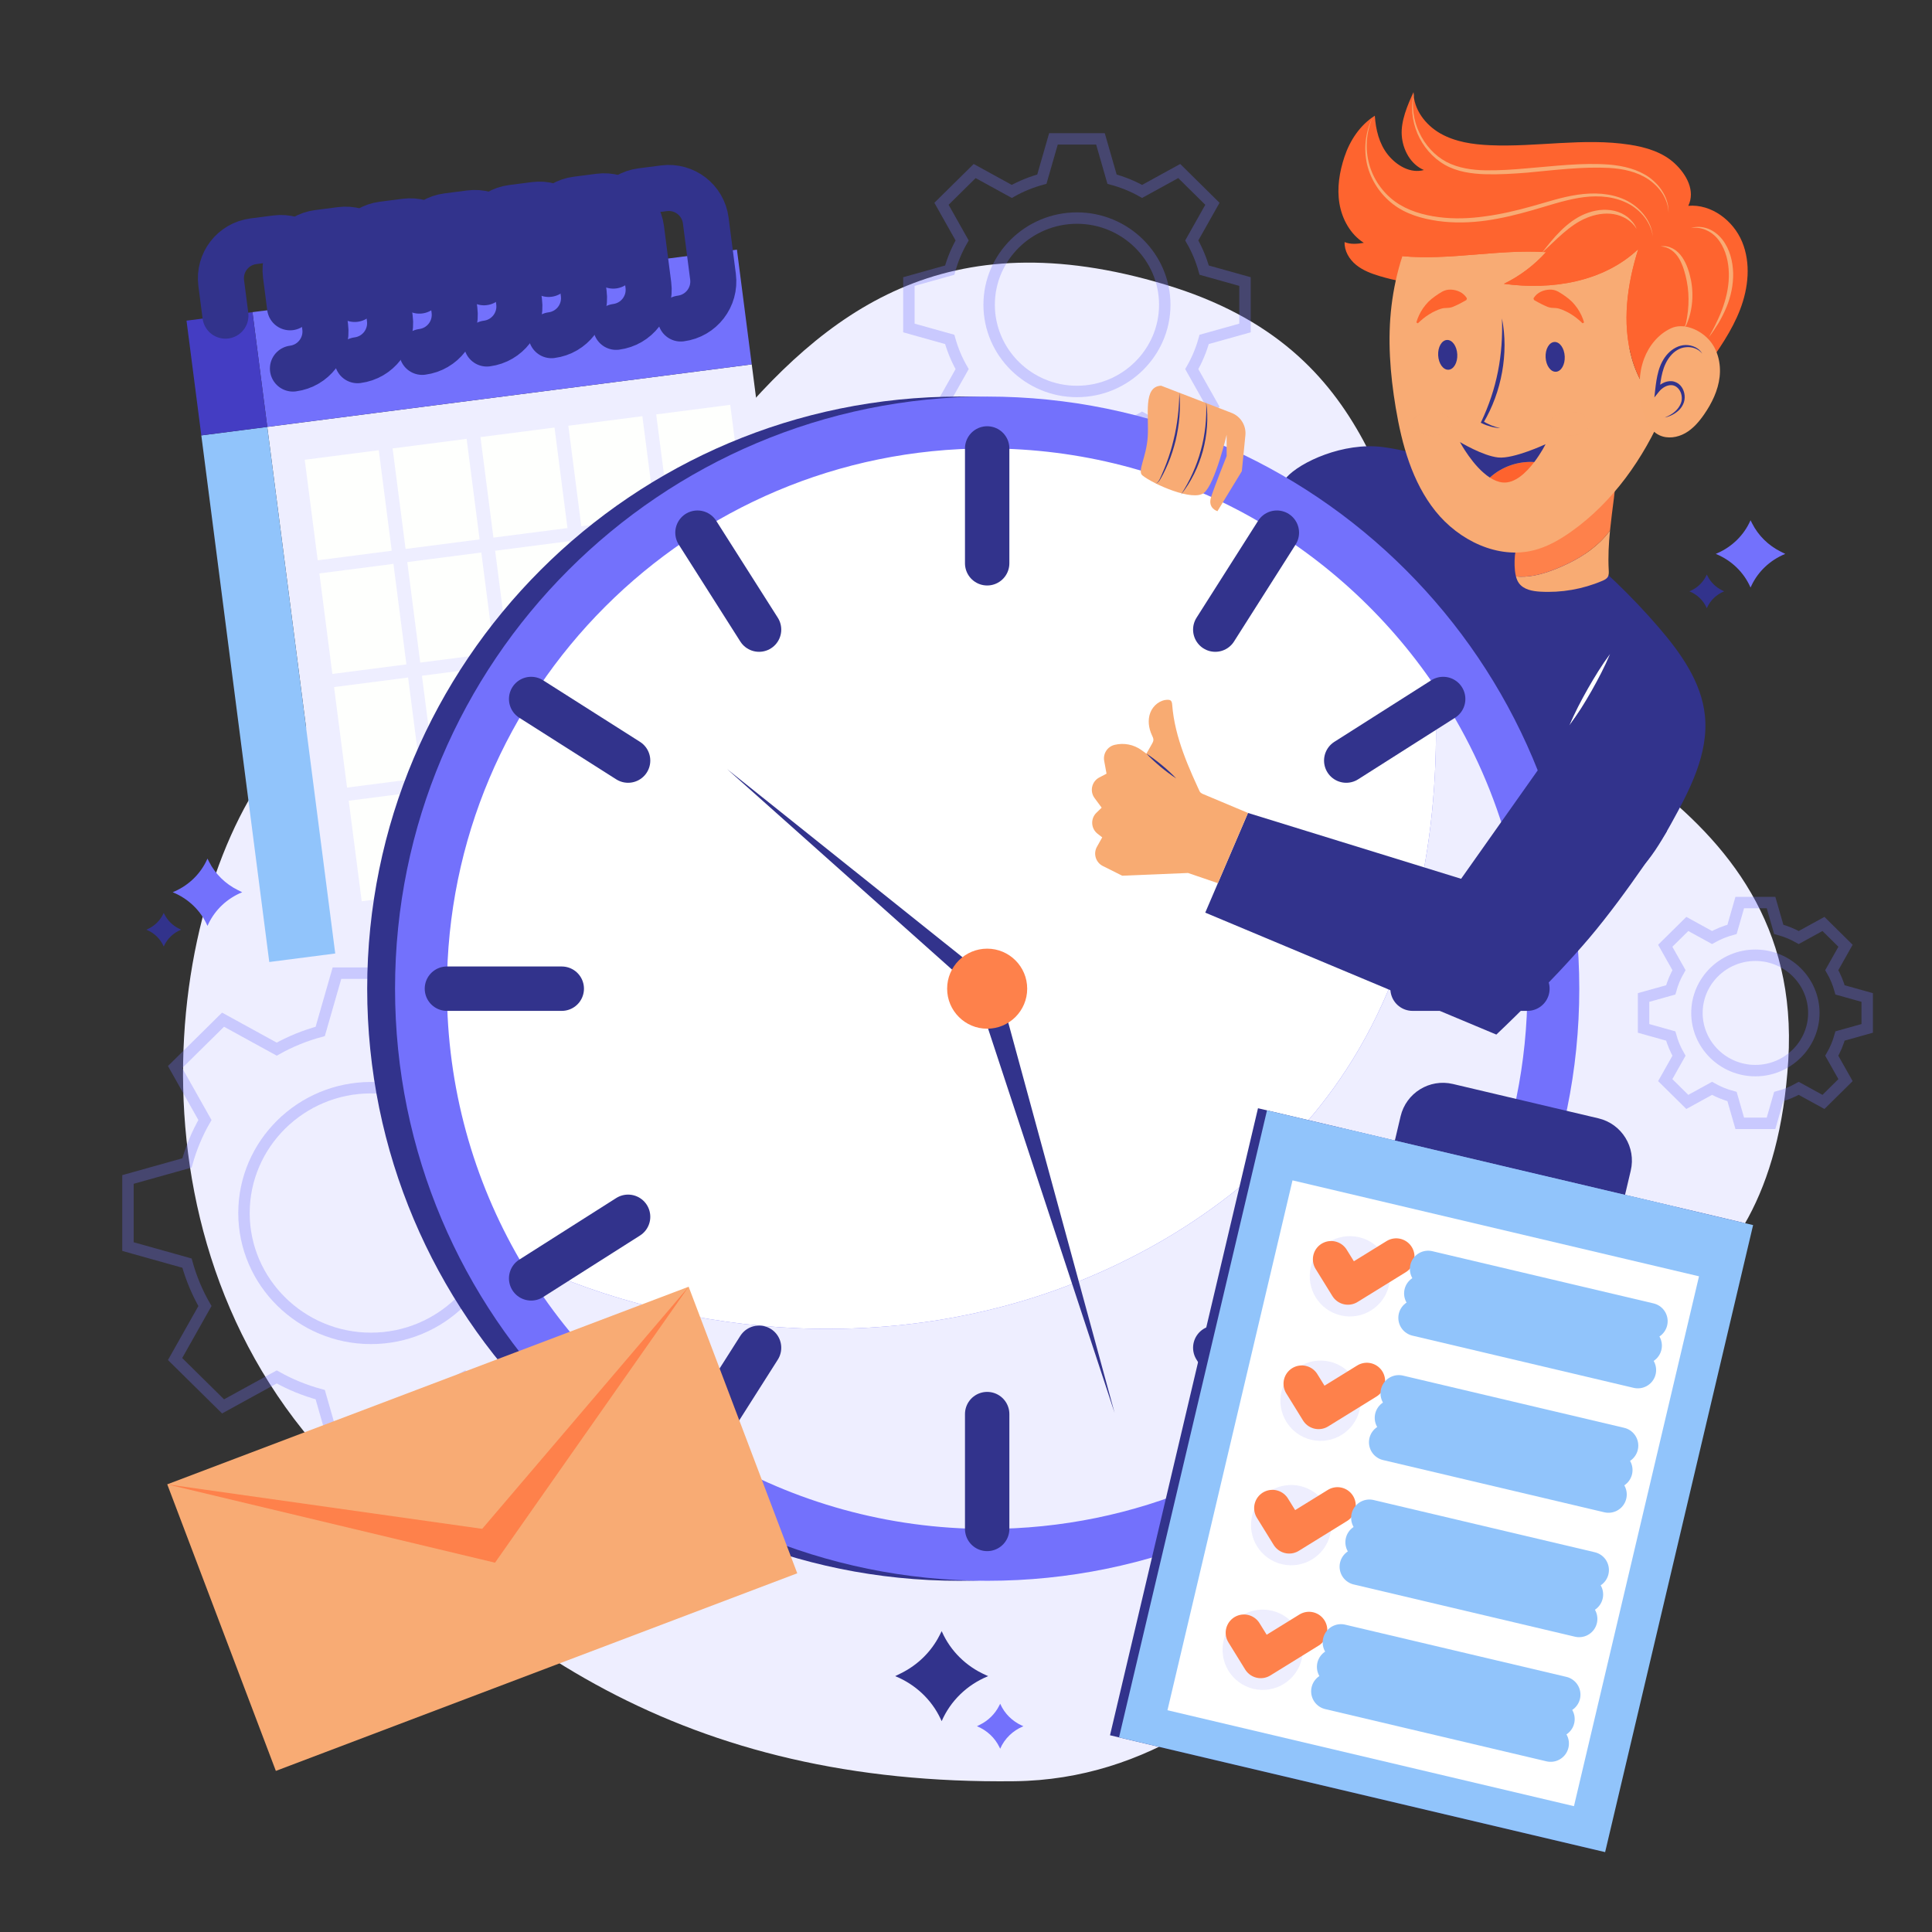 <svg width="169" height="169" viewBox="0 0 169 169" fill="none" xmlns="http://www.w3.org/2000/svg">
<rect x="0" y="0" width="169" height="169" fill="#333333" stroke="none"/>
<path d="M27.349 126.141C9.366 104.965 15.667 73.579 26.37 64.068C37.073 54.558 54.058 49.333 63.159 38.22C72.26 27.107 82.739 19.15 101.898 24.885C121.056 30.619 120.769 45.514 126.517 54.73C132.265 63.946 157.888 69.093 156.428 92.744C154.969 116.395 138.706 116.354 131.289 122.181C123.871 128.008 112.173 155.525 88.76 155.811C60.067 156.163 42.568 144.061 27.349 126.141Z" fill="#EEEEFF"/>
<g opacity="0.3">
<path d="M92.149 12.148L91.136 15.673C90.208 15.925 89.324 16.284 88.505 16.744L85.258 14.961L82.356 17.827L84.162 21.032C83.696 21.84 83.332 22.713 83.076 23.629L79.506 24.629V28.69L83.076 29.689C83.332 30.606 83.696 31.478 84.162 32.287L82.356 35.492L85.258 38.357L88.505 36.574C89.324 37.034 90.208 37.394 91.136 37.646L92.149 41.171H96.262L97.275 37.646C98.203 37.394 99.087 37.034 99.906 36.574L103.153 38.357L106.055 35.492L104.249 32.287C104.715 31.478 105.079 30.606 105.334 29.689L108.905 28.69V24.629L105.334 23.629C105.078 22.713 104.714 21.84 104.249 21.032L106.055 17.827L103.153 14.961L99.906 16.744C99.087 16.284 98.203 15.925 97.275 15.673L96.262 12.148H92.149ZM94.205 19.076C98.435 19.076 101.887 22.483 101.887 26.659C101.887 30.835 98.435 34.243 94.205 34.243C89.975 34.243 86.524 30.835 86.524 26.659C86.524 22.483 89.975 19.076 94.205 19.076Z" stroke="#7371FC" stroke-miterlimit="10"/>
</g>
<g opacity="0.3">
<path d="M152.183 78.95L151.509 81.295C150.891 81.463 150.303 81.703 149.758 82.008L147.597 80.822L145.666 82.729L146.868 84.862C146.558 85.4 146.315 85.98 146.145 86.59L143.769 87.255V89.957L146.145 90.622C146.315 91.232 146.558 91.813 146.868 92.35L145.666 94.483L147.597 96.39L149.758 95.203C150.303 95.51 150.891 95.749 151.509 95.917L152.183 98.262H154.92L155.594 95.917C156.211 95.749 156.799 95.509 157.344 95.203L159.505 96.39L161.436 94.483L160.234 92.35C160.544 91.812 160.786 91.232 160.957 90.622L163.332 89.957V87.255L160.957 86.59C160.787 85.98 160.544 85.399 160.234 84.862L161.436 82.729L159.505 80.822L157.344 82.008C156.799 81.702 156.211 81.463 155.594 81.295L154.92 78.95H152.183ZM153.551 83.56C156.366 83.56 158.663 85.828 158.663 88.606C158.663 91.385 156.366 93.652 153.551 93.652C150.736 93.652 148.439 91.385 148.439 88.606C148.44 85.828 150.737 83.56 153.551 83.56Z" stroke="#7371FC" stroke-miterlimit="10"/>
</g>
<g opacity="0.3">
<path d="M29.475 85.127L28.011 90.223C26.669 90.588 25.391 91.108 24.207 91.773L19.512 89.195L15.315 93.338L17.927 97.972C17.253 99.141 16.726 100.403 16.357 101.727L11.194 103.173V109.044L16.357 110.49C16.726 111.815 17.253 113.076 17.927 114.245L15.315 118.88L19.512 123.023L24.207 120.445C25.391 121.11 26.669 121.63 28.011 121.995L29.475 127.091H35.423L36.887 121.995C38.229 121.63 39.507 121.11 40.691 120.445L45.386 123.023L49.583 118.88L46.971 114.245C47.645 113.076 48.171 111.815 48.541 110.49L53.703 109.045V103.173L48.541 101.728C48.171 100.403 47.645 99.141 46.971 97.973L49.583 93.338L45.386 89.195L40.691 91.773C39.507 91.108 38.229 90.588 36.887 90.223L35.423 85.127H29.475V85.127ZM32.449 95.144C38.565 95.144 43.556 100.071 43.556 106.109C43.556 112.147 38.565 117.073 32.449 117.073C26.332 117.073 21.342 112.147 21.342 106.109C21.342 100.071 26.333 95.144 32.449 95.144Z" stroke="#7371FC" stroke-miterlimit="10"/>
</g>
<path d="M82.373 150.555C83.136 148.797 84.574 147.394 86.384 146.642L86.44 146.618L86.197 146.509C84.5 145.752 83.15 144.417 82.407 142.757L82.373 142.682L82.185 143.053C81.463 144.477 80.284 145.638 78.825 146.361L78.306 146.618L78.337 146.631C80.074 147.347 81.474 148.663 82.263 150.323L82.373 150.555Z" fill="#32338C"/>
<path d="M87.49 152.968C87.871 152.089 88.59 151.387 89.495 151.012L89.523 151L89.401 150.946C88.553 150.567 87.878 149.899 87.507 149.069L87.49 149.032L87.396 149.217C87.035 149.93 86.445 150.51 85.716 150.871L85.456 151L85.472 151.006C86.34 151.364 87.04 152.023 87.435 152.853L87.49 152.968Z" fill="#7371FC"/>
<path d="M153.126 51.394C152.556 50.08 151.48 49.031 150.127 48.469L150.085 48.452L150.267 48.37C151.536 47.804 152.544 46.805 153.101 45.565L153.126 45.508L153.266 45.785C153.806 46.85 154.688 47.718 155.779 48.259L156.167 48.451L156.143 48.461C154.845 48.996 153.798 49.98 153.208 51.221L153.126 51.394Z" fill="#7371FC"/>
<path d="M149.3 53.199C149.015 52.541 148.478 52.017 147.801 51.736L147.78 51.727L147.871 51.687C148.506 51.403 149.01 50.904 149.288 50.284L149.3 50.256L149.371 50.394C149.641 50.927 150.082 51.361 150.627 51.631L150.821 51.727L150.809 51.732C150.16 52 149.637 52.492 149.342 53.112L149.3 53.199Z" fill="#32338C"/>
<path d="M18.148 80.991C17.578 79.676 16.503 78.628 15.149 78.066L15.107 78.048L15.29 77.967C16.558 77.401 17.567 76.402 18.123 75.161L18.148 75.105L18.289 75.382C18.829 76.447 19.71 77.315 20.801 77.856L21.189 78.048L21.166 78.057C19.867 78.592 18.82 79.577 18.23 80.818L18.148 80.991Z" fill="#7371FC"/>
<path d="M14.323 82.795C14.038 82.138 13.501 81.614 12.824 81.333L12.803 81.324L12.894 81.283C13.528 81 14.032 80.501 14.31 79.88L14.323 79.853L14.393 79.991C14.663 80.524 15.104 80.957 15.649 81.228L15.843 81.324L15.832 81.329C15.182 81.596 14.659 82.088 14.364 82.709L14.323 82.795Z" fill="#32338C"/>
<path d="M120.935 39.104C123.424 39.422 125.815 40.236 128.043 41.392C134.518 44.751 140.342 49.359 145.1 54.888C147.021 57.121 148.834 59.66 149.135 62.59C149.479 65.945 147.793 69.136 146.16 72.087C144.8 74.543 143.159 77.227 140.443 77.94C138.218 78.524 135.886 77.591 133.875 76.472C126.016 72.097 120.122 64.63 116.74 56.295C115.097 52.246 114.487 48.4 114.767 44.063C114.845 42.85 111.665 42.737 112.519 41.776C113.733 40.408 117.52 38.669 120.935 39.104Z" fill="#32338C"/>
<path d="M140.836 46.403C140.576 46.754 140.289 47.086 139.976 47.389C138.903 48.425 137.576 49.166 136.194 49.728C135.169 50.144 134.085 50.471 132.979 50.449C132.856 50.447 132.732 50.437 132.609 50.425C132.663 50.638 132.742 50.842 132.872 51.018C133.28 51.573 134.041 51.715 134.728 51.755C136.576 51.863 138.448 51.538 140.152 50.813C140.337 50.735 140.532 50.642 140.636 50.47C140.743 50.294 140.733 50.074 140.722 49.869C140.657 48.689 140.722 47.54 140.836 46.403Z" fill="#F8AB73"/>
<path d="M136.194 49.728C137.575 49.167 138.903 48.425 139.976 47.389C140.289 47.086 140.576 46.754 140.835 46.403C141.023 44.527 141.344 42.683 141.442 40.776C139.52 40.324 136.416 42.319 135.077 43.578C133.351 45.201 132.267 47.585 132.522 49.941C132.54 50.103 132.568 50.266 132.608 50.425C132.732 50.437 132.855 50.446 132.978 50.449C134.084 50.471 135.169 50.144 136.194 49.728Z" fill="#FE814B"/>
<path d="M149.142 32.267C150.314 30.621 151.497 28.952 152.219 27.065C152.942 25.178 153.164 23.018 152.39 21.152C151.617 19.285 149.694 17.83 147.681 18.004C148.313 16.708 147.544 15.271 146.488 14.291C145.432 13.31 143.98 12.877 142.556 12.658C138.525 12.036 134.414 12.882 130.339 12.703C128.836 12.637 127.296 12.417 125.989 11.671C124.682 10.925 123.646 9.56 123.647 8.056C123.119 9.201 122.529 10.586 122.617 11.844C122.704 13.102 123.392 14.38 124.554 14.872C123.383 15.202 122.161 14.48 121.401 13.53C120.642 12.58 120.341 11.337 120.261 10.123C118.974 10.935 118.083 12.28 117.604 13.723C117.167 15.038 116.938 16.448 117.168 17.814C117.399 19.18 118.129 20.498 119.297 21.242C118.74 21.337 118.139 21.396 117.619 21.176C117.584 21.947 118.024 22.681 118.621 23.169C119.219 23.658 119.96 23.934 120.699 24.155C123.234 24.914 125.898 25.119 128.496 25.625C134.63 26.819 140.296 29.659 146.127 31.907C146.944 32.222 148.293 32.477 149.142 32.267Z" fill="#FE642F"/>
<path d="M142.744 31.349C141.866 28.235 142.33 24.881 143.303 21.795C140.238 24.682 135.726 25.393 131.553 24.827C132.943 24.151 134.201 23.204 135.236 22.056C131.089 21.786 126.811 22.795 122.673 22.409C122.199 23.843 121.894 25.333 121.725 26.713C121.363 29.686 121.596 32.705 122.089 35.66C122.627 38.883 123.523 42.158 125.564 44.71C127.604 47.263 131.017 48.937 134.183 48.13C135.364 47.829 136.441 47.211 137.435 46.506C141.098 43.912 143.758 40.111 145.544 35.975C144.217 34.747 143.236 33.097 142.744 31.349Z" fill="#F8AB74"/>
<path d="M135.236 22.056C134.201 23.204 132.943 24.151 131.553 24.827C135.725 25.393 140.237 24.682 143.302 21.796C142.33 24.882 141.866 28.235 142.743 31.349C143.236 33.097 144.217 34.748 145.543 35.975C145.775 35.438 145.994 34.896 146.197 34.35C147.069 31.997 147.7 29.527 147.722 27.018C147.744 24.51 147.124 21.951 145.676 19.902C143.636 17.017 140.173 15.424 136.7 14.771C135.003 14.452 133.247 14.328 131.554 14.663C129.299 15.109 126.228 16.376 124.767 18.274C123.856 19.457 123.171 20.902 122.673 22.41C126.811 22.795 131.089 21.786 135.236 22.056Z" fill="#FE642F"/>
<path d="M143.818 31.368C143.334 32.658 143.333 34.09 143.58 35.446C143.77 36.492 144.197 37.624 145.16 38.075C145.872 38.408 146.738 38.276 147.421 37.887C148.105 37.499 148.63 36.883 149.076 36.236C149.749 35.26 150.284 34.158 150.421 32.98C150.558 31.801 150.258 30.538 149.447 29.672C148.655 28.827 147.261 28.212 146.167 28.718C145.066 29.227 144.24 30.245 143.818 31.368Z" fill="#F8AB73"/>
<path d="M148.901 30.935C148.554 30.489 147.975 30.313 147.453 30.375C146.923 30.42 146.455 30.733 146.122 31.137C145.782 31.543 145.561 32.035 145.426 32.555C145.283 33.075 145.226 33.621 145.154 34.172L144.825 34.033C145.157 33.636 145.648 33.307 146.224 33.344C146.504 33.361 146.781 33.497 146.97 33.695C147.163 33.895 147.277 34.147 147.333 34.404C147.385 34.661 147.382 34.932 147.3 35.183C147.219 35.432 147.081 35.654 146.907 35.836C146.551 36.196 146.094 36.422 145.623 36.525C146.07 36.348 146.491 36.09 146.776 35.722C146.915 35.539 147.03 35.337 147.081 35.121C147.136 34.908 147.122 34.679 147.066 34.469C146.951 34.045 146.61 33.699 146.202 33.689C145.796 33.676 145.385 33.93 145.114 34.268L144.715 34.764L144.784 34.128C144.844 33.575 144.921 33.012 145.075 32.457C145.232 31.907 145.492 31.362 145.895 30.934C146.292 30.51 146.847 30.192 147.441 30.181C148.019 30.173 148.628 30.432 148.901 30.935Z" fill="#32338C"/>
<path d="M131.382 27.849C131.69 29.389 131.675 30.998 131.394 32.553C131.114 34.11 130.566 35.623 129.761 36.979L129.719 36.838C129.949 36.976 130.189 37.104 130.442 37.206C130.694 37.308 130.957 37.388 131.225 37.452C130.949 37.438 130.674 37.39 130.404 37.317C130.135 37.243 129.869 37.15 129.617 37.022L129.529 36.977L129.575 36.88C130.242 35.477 130.734 34.002 131.034 32.485C131.334 30.968 131.44 29.415 131.382 27.849Z" fill="#32338C"/>
<path d="M130.325 41.776C130.685 42.007 131.065 42.169 131.453 42.205C132.511 42.305 133.509 41.338 134.209 40.418C132.803 40.321 131.365 40.825 130.325 41.776Z" fill="#FE632E"/>
<path d="M131.058 40.018C129.709 39.879 127.708 38.669 127.708 38.669C127.708 38.669 128.85 40.83 130.325 41.776C131.364 40.826 132.803 40.322 134.209 40.418C134.816 39.619 135.198 38.855 135.198 38.855C135.198 38.855 132.407 40.158 131.058 40.018Z" fill="#32338C"/>
<path d="M127.474 30.999C127.51 31.718 127.164 32.319 126.702 32.343C126.24 32.365 125.837 31.801 125.802 31.081C125.766 30.362 126.112 29.761 126.574 29.738C127.035 29.715 127.439 30.279 127.474 30.999Z" fill="#32328C"/>
<path d="M136.873 31.175C136.909 31.895 136.563 32.496 136.101 32.519C135.639 32.542 135.236 31.977 135.201 31.258C135.165 30.539 135.511 29.937 135.973 29.914C136.434 29.891 136.838 30.456 136.873 31.175Z" fill="#32328C"/>
<path d="M123.895 28.205C124.015 27.768 124.219 27.35 124.485 26.957C124.622 26.764 124.774 26.578 124.943 26.401C125.117 26.232 125.307 26.072 125.513 25.928C125.72 25.785 125.931 25.633 126.163 25.507C126.395 25.383 126.656 25.321 126.921 25.333C127.445 25.361 127.997 25.569 128.318 26.094L128.277 26.239C127.767 26.535 127.442 26.695 127.112 26.832C126.949 26.898 126.788 26.93 126.609 26.934C126.43 26.937 126.241 26.949 126.066 27.003C125.888 27.056 125.712 27.125 125.538 27.211C125.361 27.29 125.185 27.385 125.015 27.495C124.668 27.707 124.343 27.978 124.025 28.282L123.895 28.205Z" fill="#FE642E"/>
<path d="M138.435 28.282C138.116 27.978 137.791 27.707 137.444 27.495C137.274 27.385 137.099 27.29 136.921 27.211C136.748 27.125 136.572 27.056 136.394 27.003C136.218 26.949 136.03 26.937 135.85 26.934C135.671 26.93 135.51 26.898 135.348 26.832C135.017 26.695 134.692 26.535 134.182 26.239L134.142 26.094C134.462 25.569 135.015 25.361 135.538 25.333C135.803 25.321 136.065 25.383 136.296 25.507C136.528 25.633 136.74 25.785 136.947 25.928C137.152 26.072 137.342 26.232 137.516 26.401C137.685 26.578 137.838 26.764 137.974 26.957C138.24 27.35 138.444 27.768 138.564 28.205L138.435 28.282Z" fill="#FE642E"/>
<path opacity="0.4" d="M127.005 37.067C127.005 37.642 126.227 38.108 125.267 38.108C124.307 38.108 123.529 37.642 123.529 37.067C123.529 36.492 124.307 36.026 125.267 36.026C126.227 36.027 127.005 36.492 127.005 37.067Z" fill="#F8AB74"/>
<path opacity="0.4" d="M139.058 37.067C139.058 37.642 138.28 38.108 137.32 38.108C136.36 38.108 135.582 37.642 135.582 37.067C135.582 36.492 136.36 36.026 137.32 36.026C138.28 36.027 139.058 36.492 139.058 37.067Z" fill="#F8AB74"/>
<path d="M123.703 8.112C123.459 9.297 123.642 10.539 124.157 11.609C124.659 12.682 125.487 13.609 126.524 14.162C127.567 14.707 128.769 14.878 129.957 14.899C131.152 14.917 132.353 14.835 133.551 14.726C135.947 14.537 138.364 14.212 140.8 14.4C142.007 14.509 143.248 14.798 144.263 15.514C144.758 15.878 145.188 16.333 145.495 16.863C145.802 17.39 145.976 17.999 145.952 18.604C145.935 17.998 145.729 17.416 145.409 16.915C145.086 16.413 144.649 15.993 144.158 15.667C143.164 15.011 141.961 14.762 140.778 14.69C138.386 14.564 135.989 14.882 133.584 15.102C132.378 15.2 131.167 15.271 129.949 15.242C128.739 15.203 127.475 15.037 126.385 14.416C125.304 13.797 124.473 12.807 123.99 11.684C123.516 10.559 123.375 9.28 123.703 8.112Z" fill="#F8AB74"/>
<path d="M144.578 20.675C144.373 19.288 143.315 18.162 142.072 17.643C140.814 17.102 139.392 17.087 138.053 17.319C136.703 17.555 135.394 18 134.058 18.384C132.722 18.767 131.366 19.101 129.981 19.296C128.598 19.486 127.183 19.524 125.79 19.332C124.412 19.133 123.002 18.742 121.865 17.869C120.738 17.006 119.916 15.763 119.586 14.392C119.273 13.022 119.43 11.552 120.049 10.31C119.509 11.585 119.402 13.03 119.766 14.347C120.12 15.664 120.944 16.841 122.038 17.636C123.139 18.427 124.487 18.814 125.836 18.991C127.192 19.167 128.572 19.118 129.93 18.922C131.291 18.742 132.635 18.424 133.964 18.054C135.293 17.69 136.616 17.231 138.008 17.033C139.386 16.83 140.857 16.878 142.148 17.474C142.787 17.774 143.356 18.219 143.791 18.768C144.227 19.316 144.522 19.982 144.578 20.675Z" fill="#F8AB74"/>
<path d="M143.164 20.024C142.72 19.294 141.945 18.866 141.157 18.731C140.358 18.602 139.531 18.75 138.782 19.064C138.028 19.37 137.355 19.864 136.724 20.406C136.095 20.953 135.499 21.554 134.87 22.122C135.391 21.455 135.912 20.788 136.524 20.189C137.129 19.59 137.828 19.052 138.638 18.714C139.043 18.552 139.467 18.432 139.903 18.377C140.339 18.33 140.786 18.34 141.216 18.443C141.644 18.543 142.053 18.734 142.396 19.004C142.731 19.279 143.015 19.625 143.164 20.024Z" fill="#F8AB74"/>
<path d="M147.908 19.953C148.388 19.784 148.934 19.827 149.42 20.009C149.908 20.196 150.332 20.539 150.657 20.948C151.308 21.781 151.573 22.843 151.606 23.871C151.627 24.907 151.41 25.936 151.018 26.878C150.821 27.35 150.593 27.805 150.336 28.243C150.071 28.675 149.792 29.097 149.481 29.495C149.72 29.05 149.966 28.612 150.173 28.155C150.393 27.706 150.587 27.246 150.746 26.776C151.063 25.838 151.257 24.859 151.228 23.88C151.206 22.908 150.968 21.921 150.425 21.12C150.151 20.723 149.787 20.386 149.346 20.177C148.913 19.954 148.406 19.868 147.908 19.953Z" fill="#F8AB74"/>
<path d="M145.258 21.559C145.611 21.482 145.992 21.569 146.321 21.736C146.651 21.91 146.93 22.18 147.14 22.486C147.562 23.106 147.773 23.813 147.92 24.523C148.055 25.238 148.081 25.974 147.986 26.692C147.941 27.052 147.867 27.406 147.762 27.751C147.706 27.922 147.648 28.093 147.58 28.259C147.547 28.34 147.518 28.431 147.458 28.506C147.405 28.577 147.301 28.65 147.216 28.599C147.309 28.627 147.375 28.547 147.41 28.475C147.451 28.402 147.464 28.317 147.484 28.229C147.524 28.057 147.554 27.883 147.582 27.71C147.641 27.363 147.674 27.014 147.692 26.666C147.725 25.971 147.684 25.274 147.549 24.594C147.417 23.918 147.226 23.234 146.892 22.645C146.721 22.354 146.504 22.089 146.225 21.894C145.952 21.689 145.615 21.568 145.258 21.559Z" fill="#F8AB74"/>
<path d="M65.758 31.873L23.38 37.343L29.325 83.406L71.703 77.937L65.758 31.873Z" fill="#EEEEFF"/>
<path d="M64.462 21.836L22.084 27.305L23.38 37.343L65.758 31.874L64.462 21.836Z" fill="#7371FC"/>
<path d="M23.38 37.343L17.61 38.087L23.555 84.15L29.325 83.406L23.38 37.343Z" fill="#91C4FB"/>
<path d="M22.085 27.305L16.315 28.049L17.61 38.087L23.381 37.343L22.085 27.305Z" fill="#443DC3"/>
<path d="M33.132 39.382L26.656 40.217L27.791 49.011L34.267 48.175L33.132 39.382Z" fill="#FEFFFD"/>
<path d="M40.818 38.39L34.342 39.225L35.477 48.019L41.953 47.183L40.818 38.39Z" fill="#FEFFFD"/>
<path d="M48.505 37.398L42.028 38.234L43.163 47.027L49.639 46.191L48.505 37.398Z" fill="#FEFFFD"/>
<path d="M56.191 36.406L49.715 37.242L50.85 46.035L57.326 45.199L56.191 36.406Z" fill="#FEFFFD"/>
<path d="M63.877 35.413L57.401 36.249L58.536 45.042L65.012 44.207L63.877 35.413Z" fill="#FEFFFD"/>
<path d="M34.415 49.324L27.939 50.159L29.073 58.953L35.55 58.117L34.415 49.324Z" fill="#FEFFFD"/>
<path d="M42.102 48.331L35.626 49.167L36.76 57.96L43.237 57.124L42.102 48.331Z" fill="#FEFFFD"/>
<path d="M49.788 47.339L43.312 48.175L44.446 56.969L50.923 56.133L49.788 47.339Z" fill="#FEFFFD"/>
<path d="M57.474 46.347L50.998 47.183L52.133 55.976L58.609 55.141L57.474 46.347Z" fill="#FEFFFD"/>
<path d="M65.16 45.355L58.684 46.191L59.819 54.985L66.295 54.149L65.16 45.355Z" fill="#FEFFFD"/>
<path d="M35.698 59.265L29.222 60.101L30.357 68.894L36.833 68.058L35.698 59.265Z" fill="#FEFFFD"/>
<path d="M43.384 58.273L36.908 59.109L38.043 67.903L44.519 67.067L43.384 58.273Z" fill="#FEFFFD"/>
<path d="M51.072 57.281L44.595 58.117L45.73 66.91L52.206 66.074L51.072 57.281Z" fill="#FEFFFD"/>
<path d="M58.757 56.289L52.281 57.125L53.416 65.919L59.892 65.083L58.757 56.289Z" fill="#FEFFFD"/>
<path d="M66.443 55.297L59.967 56.133L61.102 64.927L67.578 64.091L66.443 55.297Z" fill="#FEFFFD"/>
<path d="M36.981 69.207L30.505 70.043L31.64 78.836L38.116 78L36.981 69.207Z" fill="#FEFFFD"/>
<path d="M44.668 68.215L38.191 69.051L39.326 77.844L45.803 77.008L44.668 68.215Z" fill="#FEFFFD"/>
<path d="M52.354 67.223L45.878 68.059L47.013 76.852L53.489 76.016L52.354 67.223Z" fill="#FEFFFD"/>
<path d="M60.041 66.23L53.565 67.066L54.7 75.859L61.176 75.024L60.041 66.23Z" fill="#FEFFFD"/>
<path d="M67.727 65.239L61.25 66.075L62.385 74.868L68.861 74.032L67.727 65.239Z" fill="#FEFFFD"/>
<path d="M19.719 27.61L19.351 24.759C19.12 22.97 20.383 21.333 22.172 21.103L24.154 20.847C25.942 20.616 27.579 21.879 27.81 23.667L28.444 28.582C28.675 30.37 27.412 32.007 25.624 32.238" stroke="#32338C" stroke-width="4.028" stroke-miterlimit="10" stroke-linecap="round" stroke-linejoin="round"/>
<path d="M25.374 26.88L25.006 24.029C24.775 22.24 26.038 20.604 27.826 20.373L29.809 20.117C31.597 19.886 33.234 21.149 33.464 22.937L34.099 27.852C34.329 29.641 33.067 31.277 31.278 31.508" stroke="#32338C" stroke-width="4.028" stroke-miterlimit="10" stroke-linecap="round" stroke-linejoin="round"/>
<path d="M31.028 26.151L30.66 23.299C30.429 21.511 31.692 19.874 33.48 19.643L35.463 19.388C37.251 19.157 38.888 20.42 39.119 22.208L39.753 27.123C39.984 28.911 38.721 30.548 36.933 30.779" stroke="#32338C" stroke-width="4.028" stroke-miterlimit="10" stroke-linecap="round" stroke-linejoin="round"/>
<path d="M36.682 25.421L36.314 22.57C36.083 20.781 37.346 19.145 39.134 18.914L41.117 18.658C42.905 18.427 44.542 19.69 44.773 21.478L45.407 26.393C45.638 28.181 44.375 29.818 42.587 30.049" stroke="#32338C" stroke-width="4.028" stroke-miterlimit="10" stroke-linecap="round" stroke-linejoin="round"/>
<path d="M42.337 24.692L41.968 21.84C41.738 20.052 43 18.415 44.789 18.184L46.771 17.928C48.56 17.698 50.196 18.96 50.427 20.749L51.061 25.664C51.292 27.452 50.029 29.089 48.241 29.319" stroke="#32338C" stroke-width="4.028" stroke-miterlimit="10" stroke-linecap="round" stroke-linejoin="round"/>
<path d="M47.991 23.962L47.623 21.11C47.392 19.322 48.655 17.685 50.443 17.455L52.426 17.199C54.214 16.968 55.851 18.231 56.082 20.019L56.716 24.934C56.947 26.722 55.684 28.359 53.895 28.59" stroke="#32338C" stroke-width="4.028" stroke-miterlimit="10" stroke-linecap="round" stroke-linejoin="round"/>
<path d="M53.645 23.233L53.277 20.381C53.046 18.593 54.309 16.956 56.098 16.725L58.08 16.469C59.869 16.238 61.505 17.501 61.736 19.29L62.37 24.204C62.601 25.993 61.338 27.63 59.55 27.86" stroke="#32338C" stroke-width="4.028" stroke-miterlimit="10" stroke-linecap="round" stroke-linejoin="round"/>
<path d="M83.915 138.279C112.521 138.279 135.71 115.09 135.71 86.484C135.71 57.878 112.521 34.689 83.915 34.689C55.309 34.689 32.12 57.878 32.12 86.484C32.12 115.09 55.309 138.279 83.915 138.279Z" fill="#32338C"/>
<path d="M86.352 138.279C114.957 138.279 138.147 115.09 138.147 86.484C138.147 57.878 114.957 34.689 86.352 34.689C57.746 34.689 34.556 57.878 34.556 86.484C34.556 115.09 57.746 138.279 86.352 138.279Z" fill="#7371FC"/>
<path d="M94.428 112.057C103.775 108.287 112.258 102.014 117.761 93.57C124.153 83.763 126.082 71.87 125.522 60.04C117.028 47.482 102.654 39.227 86.351 39.227C60.252 39.227 39.094 60.384 39.094 86.484C39.094 95.135 41.42 103.242 45.479 110.217C60.647 117.388 78.826 118.352 94.428 112.057Z" fill="white"/>
<path d="M125.522 60.04C126.082 71.87 124.152 83.763 117.761 93.571C112.258 102.014 103.775 108.287 94.428 112.058C78.826 118.352 60.647 117.388 45.48 110.217C53.666 124.285 68.903 133.742 86.352 133.742C112.451 133.742 133.609 112.584 133.609 86.484C133.609 76.687 130.627 67.587 125.522 60.04Z" fill="#EEEEFF"/>
<path d="M85.836 87.095L63.603 67.275L86.867 85.873L85.836 87.095Z" fill="#32338C"/>
<path d="M87.237 85.924L97.498 123.59L85.466 87.044L87.237 85.924Z" fill="#32338C"/>
<path d="M86.352 89.985C88.285 89.985 89.853 88.418 89.853 86.484C89.853 84.55 88.285 82.983 86.352 82.983C84.418 82.983 82.85 84.55 82.85 86.484C82.85 88.418 84.418 89.985 86.352 89.985Z" fill="#FE814B"/>
<path d="M86.352 39.227V49.273" stroke="#32338C" stroke-width="3.883" stroke-miterlimit="10" stroke-linecap="round" stroke-linejoin="round"/>
<path d="M86.352 123.696V133.742" stroke="#32338C" stroke-width="3.883" stroke-miterlimit="10" stroke-linecap="round" stroke-linejoin="round"/>
<path d="M133.609 86.484H123.563" stroke="#32338C" stroke-width="3.883" stroke-miterlimit="10" stroke-linecap="round" stroke-linejoin="round"/>
<path d="M49.14 86.484H39.094" stroke="#32338C" stroke-width="3.883" stroke-miterlimit="10" stroke-linecap="round" stroke-linejoin="round"/>
<path d="M46.462 61.144L54.942 66.531" stroke="#32338C" stroke-width="3.883" stroke-miterlimit="10" stroke-linecap="round" stroke-linejoin="round"/>
<path d="M117.761 106.438L126.24 111.825" stroke="#32338C" stroke-width="3.883" stroke-miterlimit="10" stroke-linecap="round" stroke-linejoin="round"/>
<path d="M111.692 46.595L106.305 55.075" stroke="#32338C" stroke-width="3.883" stroke-miterlimit="10" stroke-linecap="round" stroke-linejoin="round"/>
<path d="M66.398 117.894L61.011 126.373" stroke="#32338C" stroke-width="3.883" stroke-miterlimit="10" stroke-linecap="round" stroke-linejoin="round"/>
<path d="M126.24 61.144L117.761 66.531" stroke="#32338C" stroke-width="3.883" stroke-miterlimit="10" stroke-linecap="round" stroke-linejoin="round"/>
<path d="M54.942 106.438L46.462 111.825" stroke="#32338C" stroke-width="3.883" stroke-miterlimit="10" stroke-linecap="round" stroke-linejoin="round"/>
<path d="M61.011 46.595L66.398 55.075" stroke="#32338C" stroke-width="3.883" stroke-miterlimit="10" stroke-linecap="round" stroke-linejoin="round"/>
<path d="M106.305 117.894L111.692 126.373" stroke="#32338C" stroke-width="3.883" stroke-miterlimit="10" stroke-linecap="round" stroke-linejoin="round"/>
<path d="M60.239 112.555L14.63 129.841L24.13 154.908L69.739 137.622L60.239 112.555Z" fill="#F8AB74"/>
<path d="M42.18 133.734L14.626 129.842L43.302 136.695L60.235 112.558L42.18 133.734Z" fill="#FE814B"/>
<path d="M152.563 106.977L110.042 96.942L97.097 151.791L139.618 161.826L152.563 106.977Z" fill="#32338C"/>
<path d="M153.351 107.163L110.83 97.128L97.886 151.977L140.407 162.012L153.351 107.163Z" fill="#91C4FB"/>
<path d="M148.619 111.644L113.061 103.252L102.123 149.601L137.681 157.993L148.619 111.644Z" fill="white"/>
<path d="M139.821 97.825L127.091 94.82C125.047 94.337 122.998 95.603 122.516 97.647L122.015 99.77L142.147 104.522L142.648 102.4C143.131 100.356 141.865 98.307 139.821 97.825Z" fill="#32338C"/>
<path d="M121.5 112.451C121.054 114.338 119.163 115.507 117.275 115.062C115.387 114.616 114.218 112.725 114.664 110.837C115.11 108.949 117.001 107.78 118.889 108.225C120.777 108.671 121.946 110.563 121.5 112.451Z" fill="#EEEEFE"/>
<path d="M116.442 110.156L117.91 112.53L122.132 109.921" stroke="#FE814B" stroke-width="3.198" stroke-miterlimit="10" stroke-linecap="round" stroke-linejoin="round"/>
<path d="M124.926 111.003L144.278 115.571" stroke="#91C4FB" stroke-width="3.198" stroke-miterlimit="10" stroke-linecap="round" stroke-linejoin="round"/>
<path d="M124.421 113.14L143.773 117.708" stroke="#91C4FB" stroke-width="3.198" stroke-miterlimit="10" stroke-linecap="round" stroke-linejoin="round"/>
<path d="M123.917 115.277L143.269 119.845" stroke="#91C4FB" stroke-width="3.198" stroke-miterlimit="10" stroke-linecap="round" stroke-linejoin="round"/>
<path d="M118.931 123.334C118.486 125.222 116.594 126.391 114.706 125.945C112.819 125.5 111.65 123.608 112.095 121.72C112.54 119.832 114.432 118.663 116.32 119.109C118.208 119.554 119.377 121.446 118.931 123.334Z" fill="#EEEEFE"/>
<path d="M113.873 121.039L115.341 123.413L119.562 120.804" stroke="#FE814B" stroke-width="3.198" stroke-miterlimit="10" stroke-linecap="round" stroke-linejoin="round"/>
<path d="M122.357 121.886L141.709 126.454" stroke="#91C4FB" stroke-width="3.198" stroke-miterlimit="10" stroke-linecap="round" stroke-linejoin="round"/>
<path d="M121.852 124.023L141.205 128.591" stroke="#91C4FB" stroke-width="3.198" stroke-miterlimit="10" stroke-linecap="round" stroke-linejoin="round"/>
<path d="M121.348 126.161L140.7 130.729" stroke="#91C4FB" stroke-width="3.198" stroke-miterlimit="10" stroke-linecap="round" stroke-linejoin="round"/>
<path d="M116.362 134.217C115.917 136.104 114.025 137.274 112.137 136.828C110.249 136.383 109.08 134.491 109.526 132.603C109.971 130.715 111.863 129.546 113.751 129.992C115.639 130.437 116.808 132.329 116.362 134.217Z" fill="#EEEEFE"/>
<path d="M111.304 131.922L112.772 134.297L116.993 131.688" stroke="#FE814B" stroke-width="3.198" stroke-miterlimit="10" stroke-linecap="round" stroke-linejoin="round"/>
<path d="M119.788 132.769L139.14 137.338" stroke="#91C4FB" stroke-width="3.198" stroke-miterlimit="10" stroke-linecap="round" stroke-linejoin="round"/>
<path d="M119.284 134.907L138.635 139.475" stroke="#91C4FB" stroke-width="3.198" stroke-miterlimit="10" stroke-linecap="round" stroke-linejoin="round"/>
<path d="M118.779 137.043L138.131 141.612" stroke="#91C4FB" stroke-width="3.198" stroke-miterlimit="10" stroke-linecap="round" stroke-linejoin="round"/>
<path d="M144.436 108.438L118.217 102.249C117.39 102.054 116.878 101.226 117.073 100.399L117.475 98.698L146.688 105.594L146.286 107.295C146.091 108.121 145.263 108.634 144.436 108.438Z" fill="#91C4FB"/>
<path d="M113.873 145.119C113.427 147.007 111.535 148.176 109.647 147.73C107.759 147.285 106.59 145.393 107.036 143.505C107.481 141.617 109.373 140.448 111.261 140.894C113.149 141.339 114.318 143.231 113.873 145.119Z" fill="#EEEEFE"/>
<path d="M108.814 142.824L110.282 145.199L114.504 142.589" stroke="#FE814B" stroke-width="3.198" stroke-miterlimit="10" stroke-linecap="round" stroke-linejoin="round"/>
<path d="M117.299 143.671L136.65 148.239" stroke="#91C4FB" stroke-width="3.198" stroke-miterlimit="10" stroke-linecap="round" stroke-linejoin="round"/>
<path d="M116.794 145.808L136.146 150.377" stroke="#91C4FB" stroke-width="3.198" stroke-miterlimit="10" stroke-linecap="round" stroke-linejoin="round"/>
<path d="M116.29 147.946L135.641 152.514" stroke="#91C4FB" stroke-width="3.198" stroke-miterlimit="10" stroke-linecap="round" stroke-linejoin="round"/>
<path d="M140.836 57.209C140.372 58.325 139.809 59.385 139.222 60.431C138.625 61.471 138.002 62.497 137.28 63.467C137.742 62.35 138.306 61.29 138.894 60.244C139.492 59.204 140.114 58.178 140.836 57.209Z" fill="white"/>
<path d="M145.815 72.701C145.815 72.701 142.404 78.054 139.028 82.041C135.652 86.028 130.891 90.499 130.891 90.499L105.428 79.832L109.166 71.111L127.809 76.871L138.55 61.669L145.815 72.701Z" fill="#32338C"/>
<path d="M105.151 69.423L109.166 71.11L106.533 77.254L103.923 76.364L98.162 76.601L96.471 75.755C95.849 75.444 95.614 74.677 95.954 74.07L96.415 73.248L96.006 72.929C95.424 72.474 95.378 71.609 95.909 71.094L96.368 70.651L95.746 69.809C95.303 69.209 95.499 68.355 96.16 68.008L96.793 67.676L96.588 66.558C96.472 65.924 96.87 65.309 97.497 65.156C98.309 64.958 99.167 65.124 99.846 65.612L105.151 69.423Z" fill="#F8AB72"/>
<path d="M105.222 69.835C104 67.219 102.758 64.531 102.537 61.653C102.526 61.513 102.507 61.353 102.392 61.271C102.325 61.224 102.239 61.215 102.157 61.214C101.482 61.208 100.864 61.71 100.622 62.34C100.38 62.971 100.475 63.696 100.762 64.308C100.825 64.442 100.899 64.58 100.893 64.729C100.887 64.857 100.822 64.974 100.758 65.086C100.546 65.46 100.333 65.834 100.121 66.208C101.451 67.826 103.242 69.146 105.222 69.835Z" fill="#F8AB72"/>
<path d="M102.89 68.094C102.648 67.943 102.419 67.776 102.192 67.607C101.963 67.44 101.744 67.261 101.525 67.082C101.309 66.899 101.094 66.717 100.887 66.523C100.68 66.33 100.474 66.136 100.282 65.925C100.524 66.075 100.753 66.242 100.98 66.411C101.209 66.579 101.427 66.758 101.646 66.937C101.862 67.119 102.078 67.302 102.285 67.496C102.492 67.689 102.697 67.883 102.89 68.094Z" fill="#32338C"/>
<path d="M101.567 33.739L107.729 36.117C108.529 36.426 109.024 37.231 108.939 38.084L108.628 41.219L106.496 44.715C106.496 44.715 105.622 44.47 105.936 43.492C106.251 42.513 107.3 39.891 107.3 39.891V38.038C107.3 38.038 106.29 42.313 105.325 43.107C104.36 43.9 100.871 42.35 99.927 41.581C99.467 41.206 100.285 39.996 100.397 38.192C100.513 36.296 99.973 33.81 101.567 33.739Z" fill="#F8AB74"/>
<path d="M105.508 35.172C105.613 35.88 105.631 36.602 105.581 37.319C105.532 38.036 105.403 38.748 105.221 39.444C105.025 40.137 104.775 40.816 104.454 41.459C104.132 42.102 103.751 42.715 103.301 43.272C103.687 42.67 104.032 42.045 104.322 41.397C104.613 40.749 104.859 40.081 105.039 39.395C105.233 38.712 105.358 38.012 105.437 37.306C105.516 36.6 105.535 35.886 105.508 35.172Z" fill="#32338C"/>
<path d="M103.163 34.358C103.229 35.056 103.225 35.76 103.17 36.46C103.115 37.16 102.995 37.855 102.837 38.54C102.664 39.221 102.453 39.895 102.18 40.542C102.041 40.864 101.895 41.184 101.734 41.496C101.648 41.649 101.572 41.806 101.478 41.956C101.386 42.104 101.261 42.252 101.09 42.303C101.253 42.232 101.355 42.081 101.434 41.931C101.514 41.778 101.578 41.614 101.65 41.456C101.793 41.138 101.923 40.815 102.045 40.489C102.287 39.837 102.496 39.173 102.653 38.496C102.825 37.822 102.941 37.136 103.026 36.446C103.111 35.755 103.151 35.058 103.163 34.358Z" fill="#32338C"/>
</svg>
